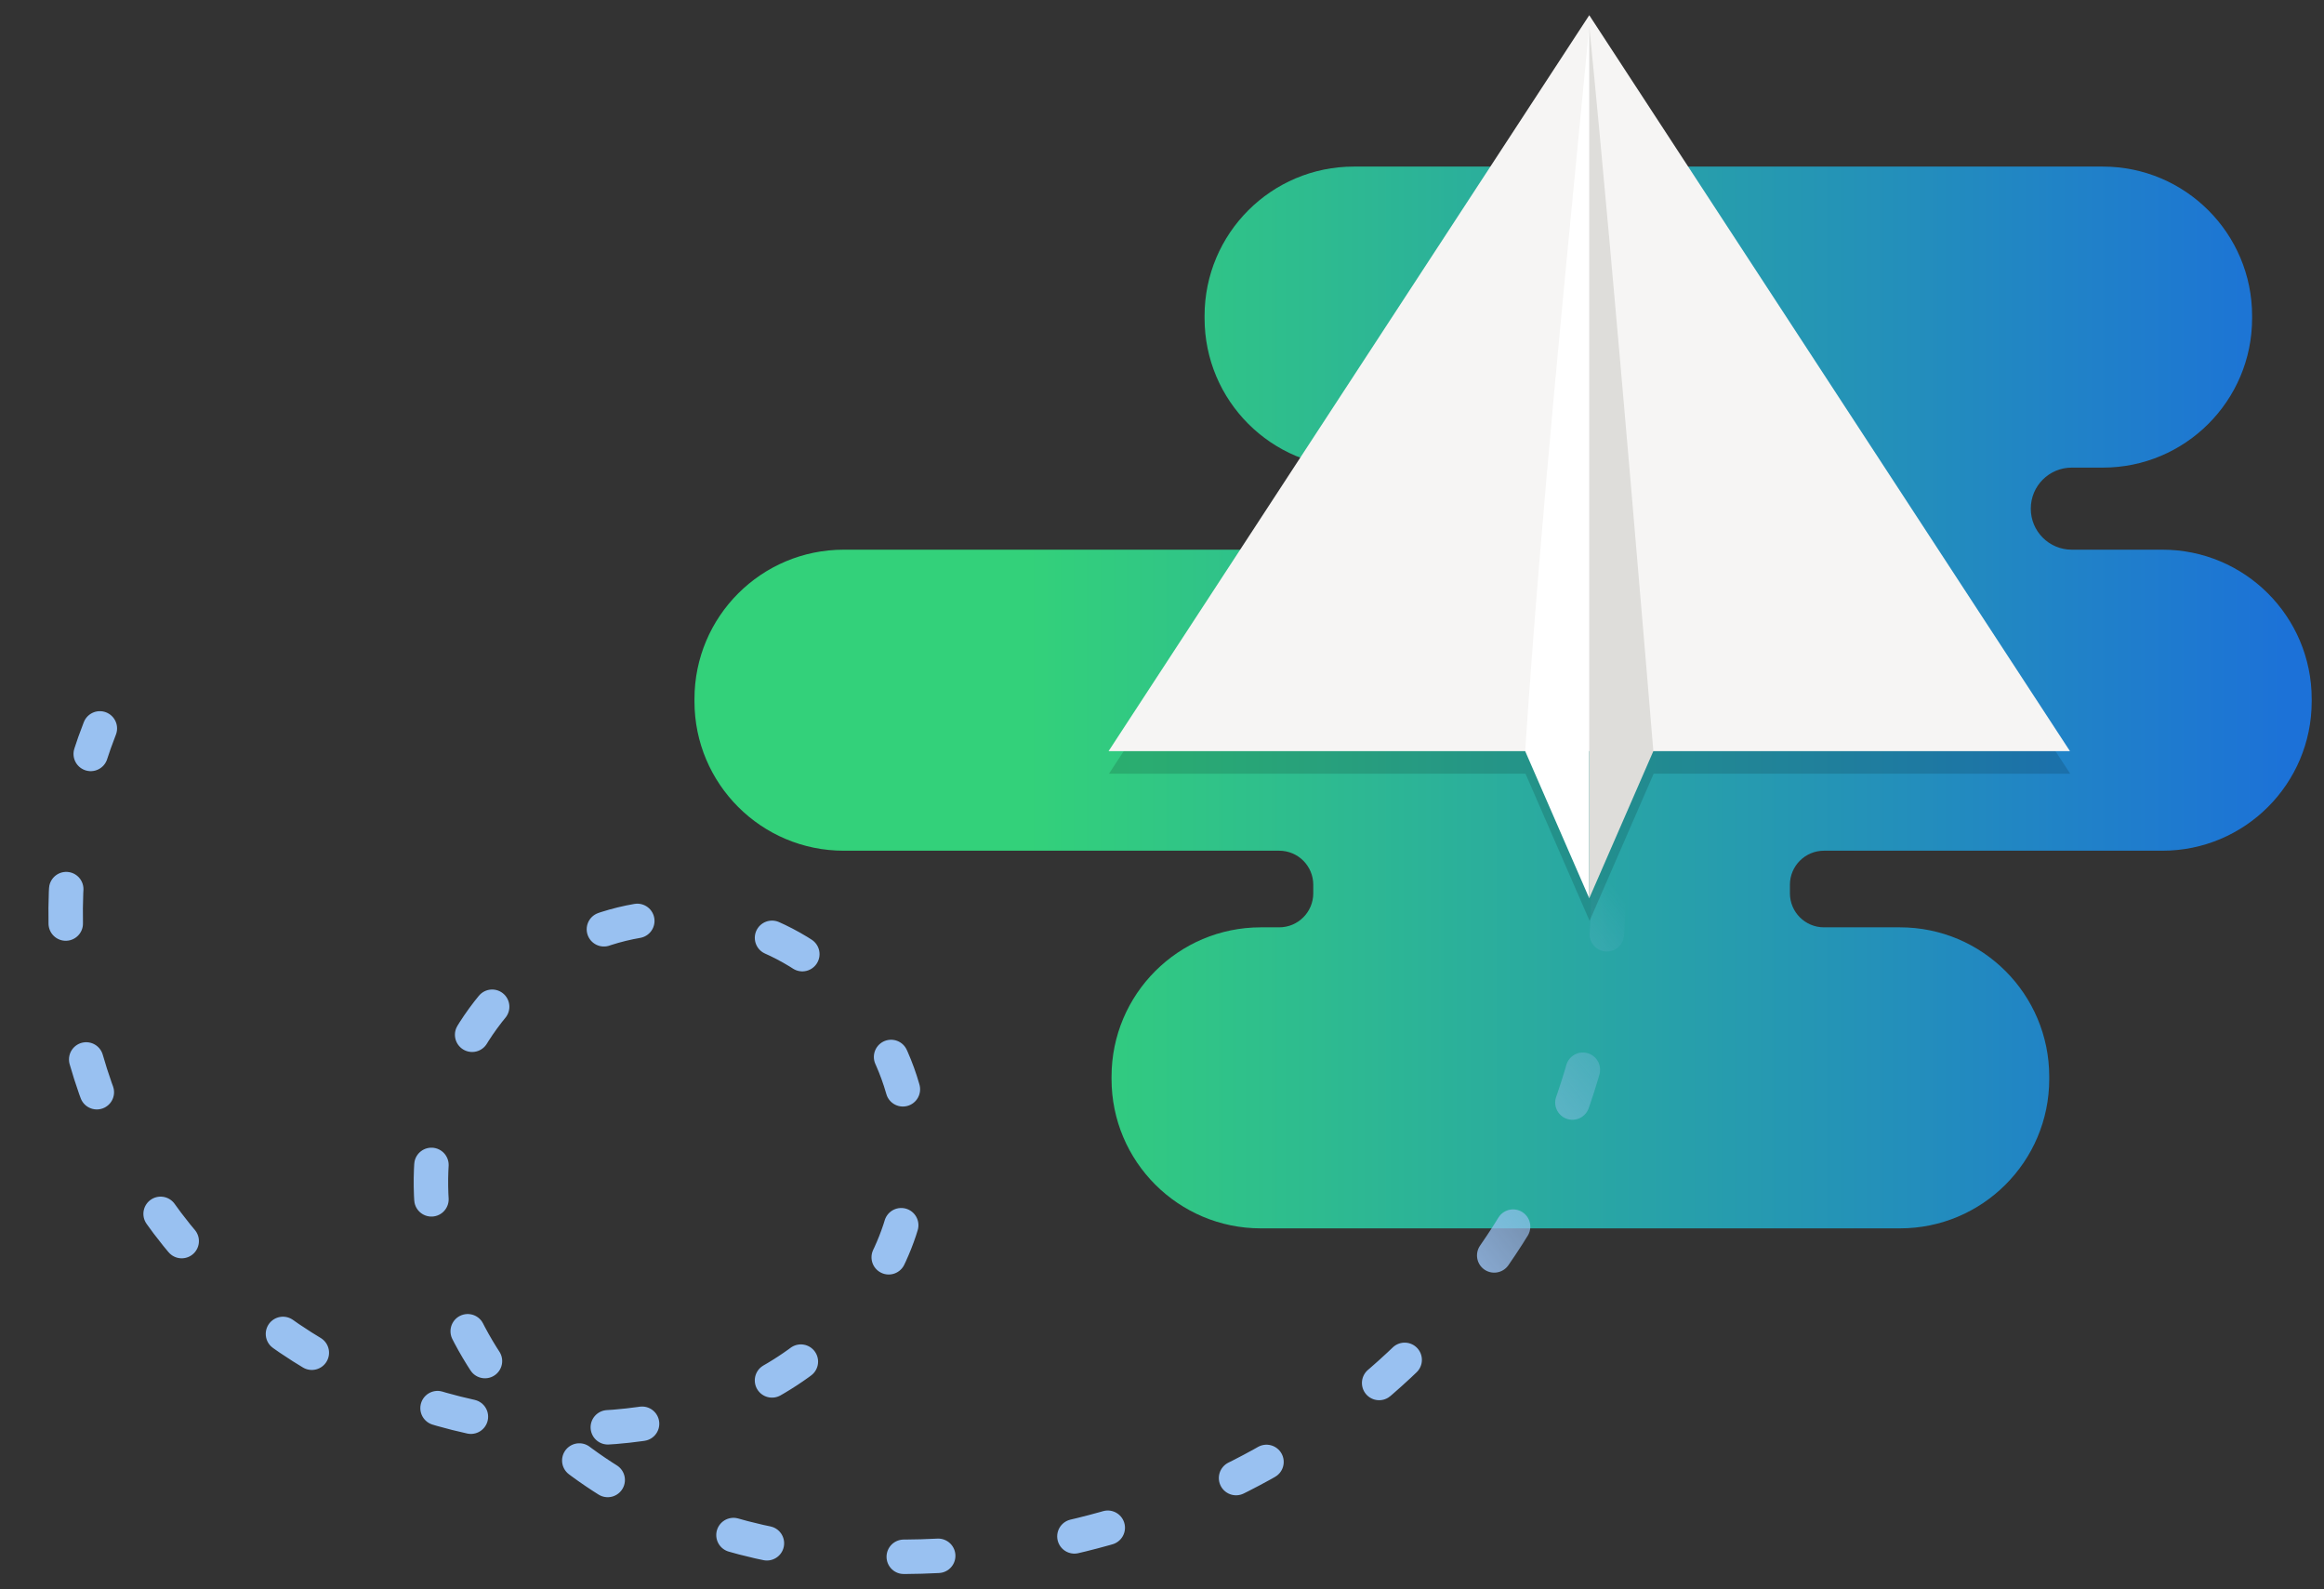 <?xml version="1.0" encoding="UTF-8"?>
<svg width="512" height="350" version="1.1" viewBox="0 0 512 350" xmlns="http://www.w3.org/2000/svg" xmlns:cc="http://creativecommons.org/ns#" xmlns:dc="http://purl.org/dc/elements/1.1/" xmlns:rdf="http://www.w3.org/1999/02/22-rdf-syntax-ns#" xmlns:xlink="http://www.w3.org/1999/xlink">
 <rect x="0" y="0" width="512" height="350" fill="#333333" stroke="none"/>
 <defs>
  <linearGradient id="linearGradient1240" x1="787.16" x2="843.9" y1="530.01" y2="485.82" gradientTransform="matrix(1.265 0 0 1.265 -726.02 -354.39)" gradientUnits="userSpaceOnUse">
   <stop stop-color="#99c1f1" offset="0"/>
   <stop stop-color="#99c1f1" stop-opacity="0" offset="1"/>
  </linearGradient>
  <linearGradient id="linearGradient4128-9" x1="1275.7" x2="281.12" y1="760" y2="760" gradientTransform="matrix(.281 0 0 .281 147.38 84.798)" gradientUnits="userSpaceOnUse">
   <stop stop-color="#1c71d8" offset="0"/>
   <stop stop-color="#33d17a" offset="1"/>
  </linearGradient>
 </defs>
 <g transform="matrix(1.999 0 0 1.999 -101.72 -15.407)">
  <path d="m498.19 60.321-100.98 79.855 40.574 15.176 8.512 27.129 9.771-20.291 39.723 14.855z" fill-opacity=".177"/>
  <g transform="matrix(.737 0 0 .737 -179.2 -190.72)" stroke-width="1.357">
   <path d="m918.92 335.21-136.98 108.33 133.73 50.015z" fill="#fff"/>
   <path d="m918.92 335.21-81.965 128.82 11.575 36.898-0.5-32.726z" fill="#d3d3d3"/>
   <path d="m848.53 500.93 13.278-27.57-13.778-5.156z" fill="#f6f5f4"/>
  </g>
 </g>
 <g transform="translate(0 -83.057)">
  <path d="m265.38 152.64v0.525c0 18.165 14.726 32.891 32.891 32.891h16.828c4.143 0 7.501 3.358 7.501 7.501v3.075c0 4.143-3.358 7.501-7.501 7.501h-129.21c-18.165 0-32.891 14.726-32.891 32.891v0.525c0 18.165 14.726 32.891 32.891 32.891h95.935c4.143 0 7.501 3.358 7.501 7.501v1.875c0 4.143-3.358 7.501-7.501 7.501h-4.05c-18.165 0-32.891 14.726-32.891 32.891v0.525c0 18.165 14.726 32.891 32.891 32.891h140.8c18.165 0 32.891-14.726 32.891-32.891v-0.525c0-18.165-14.726-32.891-32.891-32.891h-16.738c-4.143 0-7.501-3.358-7.501-7.501v-1.875c0-4.143 3.358-7.501 7.501-7.501h74.558c18.165-2e-5 32.891-14.726 32.891-32.891v-0.525c-2e-5 -18.165-14.726-32.891-32.891-32.891h-19.974c-4.98 0-9.017-4.037-9.017-9.017v-0.043c0-4.98 4.037-9.017 9.017-9.017h6.847c18.165 0 32.891-14.726 32.891-32.891v-0.525c-3e-5 -18.165-14.726-32.891-32.891-32.891h-165c-18.165 0-32.891 14.726-32.891 32.891z" fill="url(#linearGradient4128-9)" stop-color="#000000"/>
  <path d="m349.87 243.7c7.957 30.548 5.244 63.766-7.566 92.617-11.571 26.061-31.177 48.371-55.128 63.844-23.951 15.474-52.128 24.147-80.606 25.596-19.136 0.973-38.62-1.311-56.408-8.432-17.788-7.121-33.812-19.278-43.987-35.513-10.175-16.235-14.109-36.644-9.018-55.116 2.546-9.236 7.287-17.886 13.872-24.845 6.585-6.958 15.017-12.193 24.238-14.79 9.038-2.545 18.779-2.53 27.816 0.02 9.037 2.55 17.343 7.625 23.754 14.486 6.411 6.861 10.909 15.486 12.89 24.664s1.441 18.885-1.523 27.794c-4.862 14.616-16.134 26.663-29.696 33.967-13.562 7.304-29.258 10.101-44.654 9.633-36.023-1.094-71.005-20.598-90.875-50.666-19.87-30.068-24.096-69.896-10.979-103.46" fill="none" stroke="url(#linearGradient1240)" stroke-dasharray="7.589, 30.355" stroke-linecap="round" stroke-width="7.589"/>
  <path d="m350.2 91.408-105.88 162.07h91.763l14.118 32.415 14.118-32.415h91.763z" enable-background="new" fill-opacity=".143"/>
  <g transform="matrix(1.765 0 0 1.621 731.37 -198.89)" enable-background="new" stroke-width=".748">
   <path d="m-216 176 60 100h-120z" fill="#f6f5f4"/>
   <path d="m-216 177.51v118.49l-8-20c2.01-32.894 5.099-65.685 8-98.495z" fill="#fff"/>
   <path d="m-216 177.51v118.49l8-20s-4.97-65.696-8-98.495z" fill="#deddda"/>
  </g>
 </g>
</svg>

